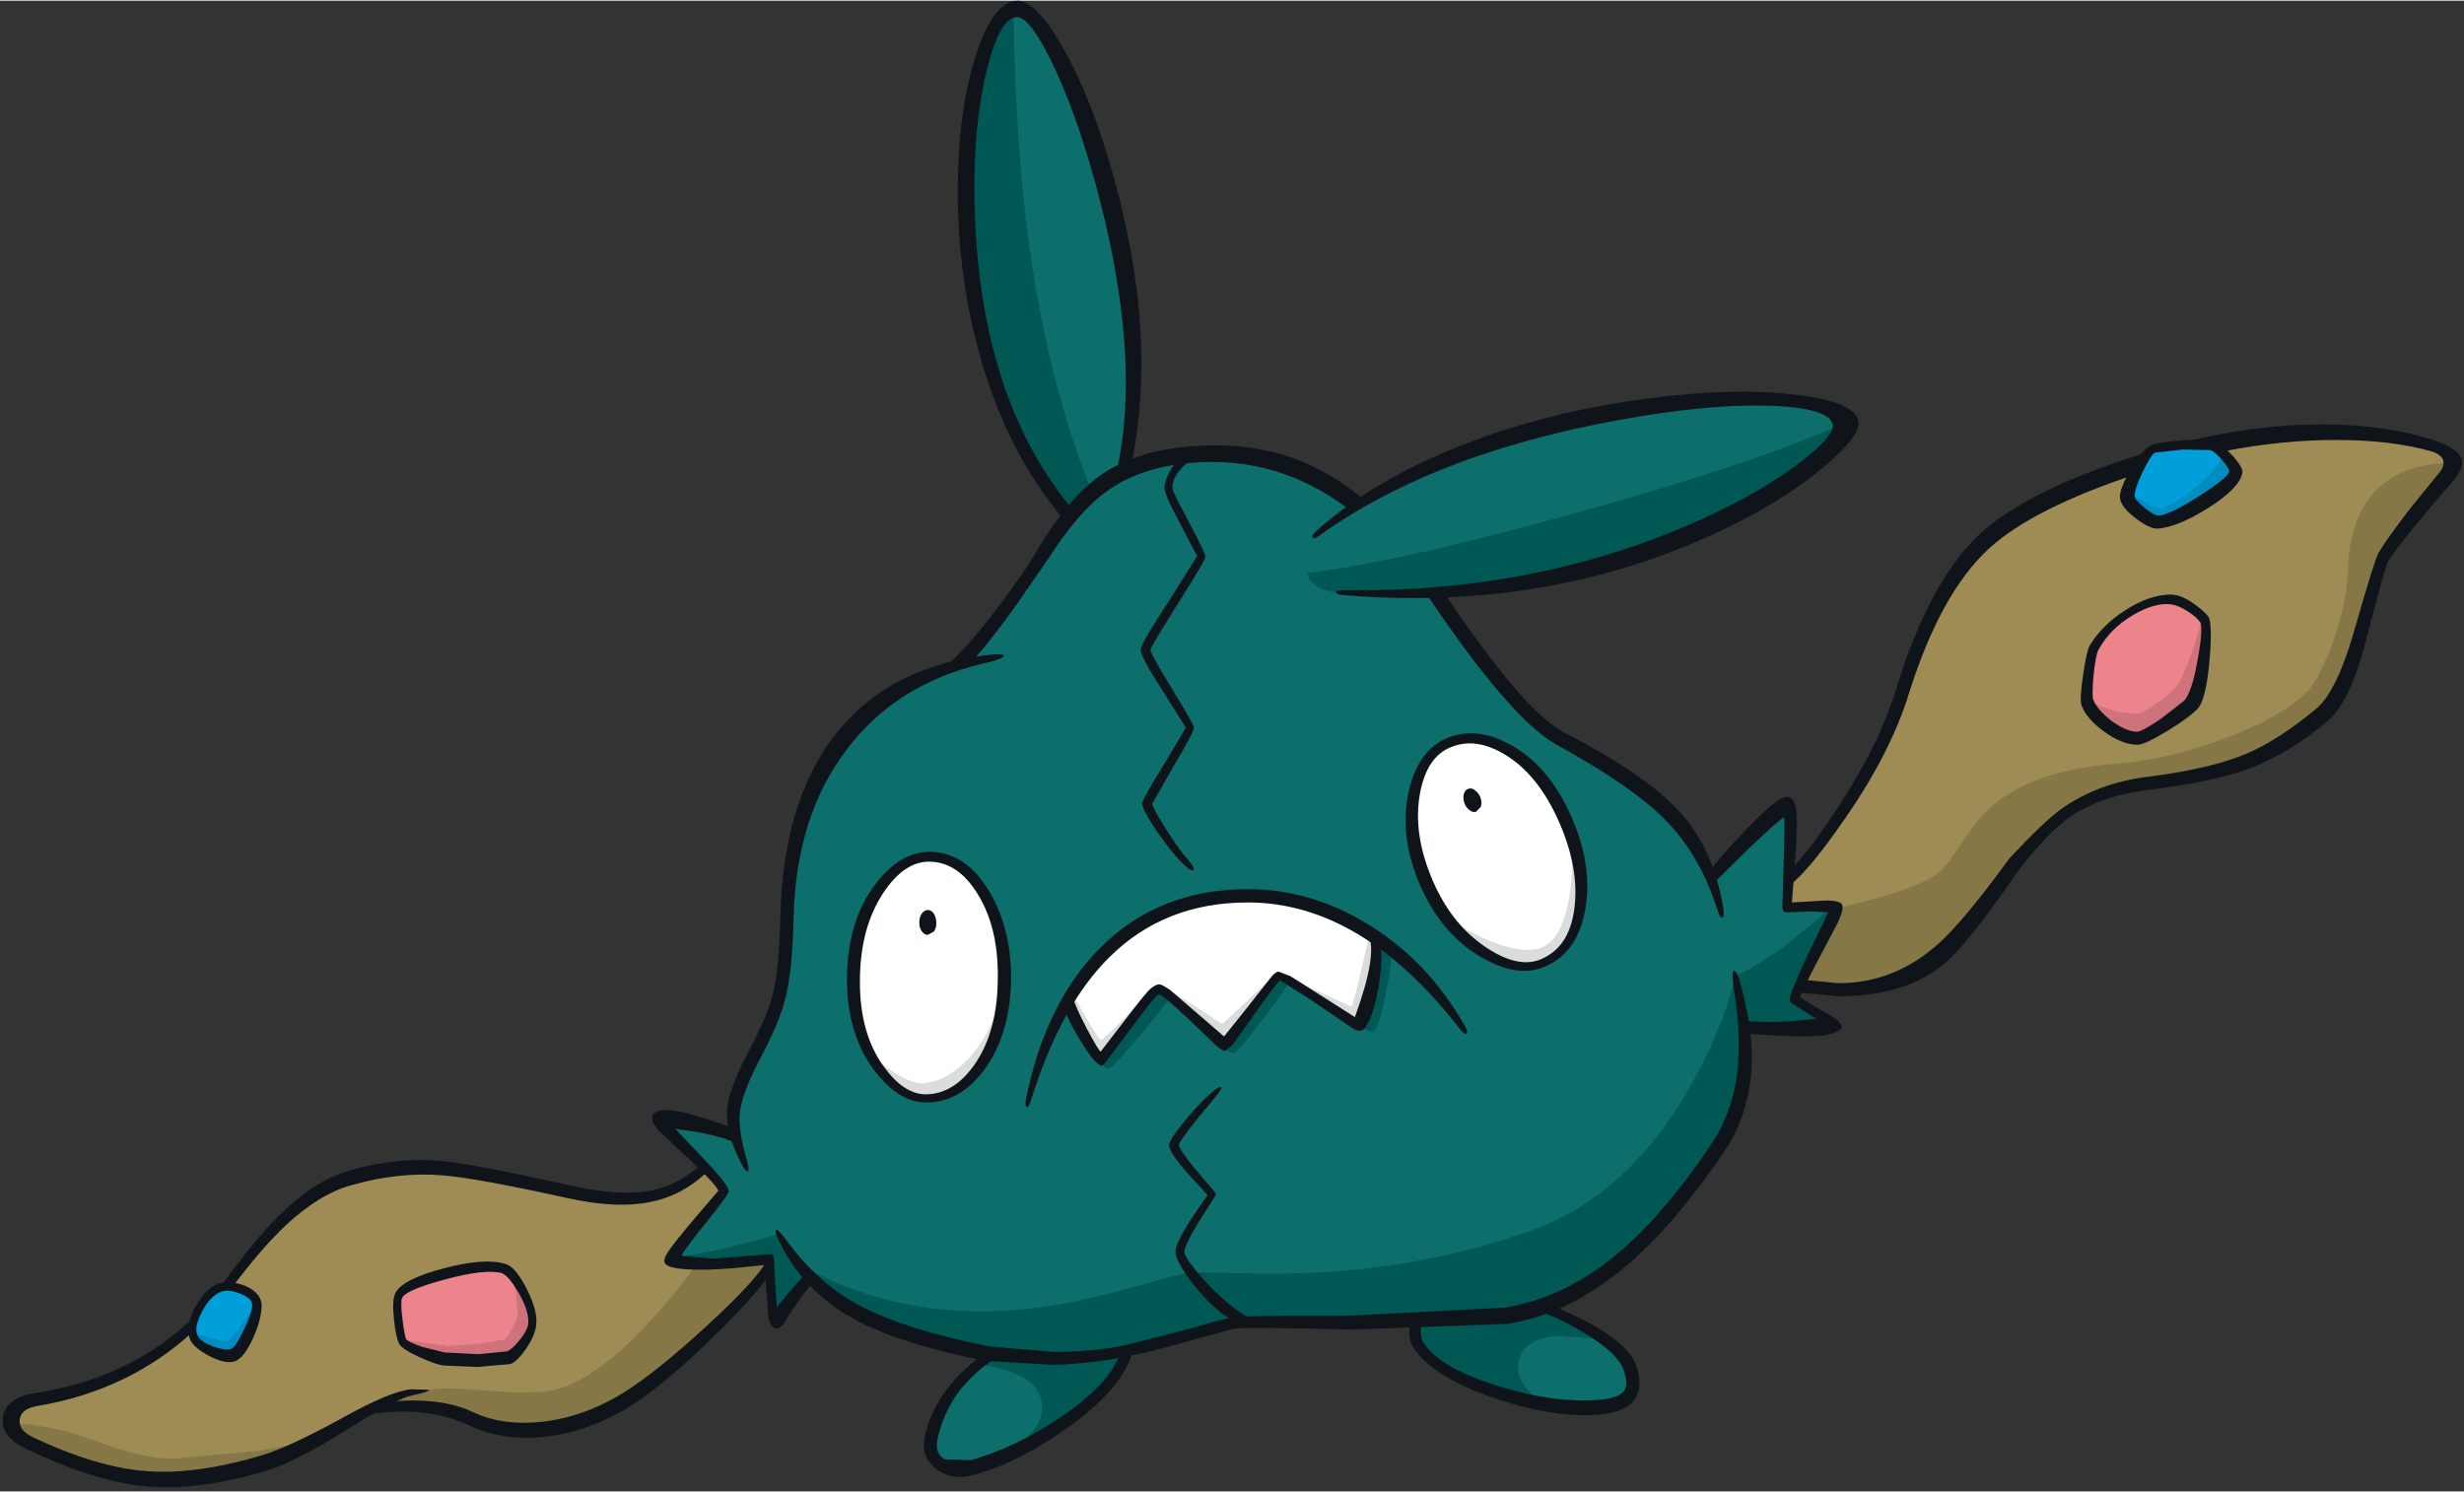 <svg xmlns="http://www.w3.org/2000/svg" width="426" height="258" viewBox="-0.45 0 425.65 257.55"><rect x="-0.45" y="0" width="425.65" height="257.55" fill="#333333" stroke="none"/><path fill="#9f8c55" d="M411.3 96.95q-1.25 2.7-3.95 13.05-3.4 10.25-9.15 15.7-5.8 5.55-17.75 8.1l-12.95 2.05q-5.65 1.45-8.3 3-7.5 4.4-15.35 15.25-8.45 11.75-17.1 15.05-6.5 2.5-16.7.95-7.45-1.2-5.85-9.5.55-2.85 2.1-5.95 1.25-2.55 2.05-3.3 5.35-4.85 10.4-12.65 5.65-8.8 9.15-18.7l4.1-11.7q3.15-7.35 8.1-12.75 13.7-14.75 46.45-19.95l5.6-.45 12.35-.4q18.1.2 18.75 5.5l-5.05 6.35q-5.35 7-6.9 10.35"/><path fill="#867747" d="M405.15 98.2q.35-11.15 7.35-15.6 4.3-2.75 10.65-2.75l.1.4-5.05 6.35q-5.35 7-6.9 10.35-1.25 2.7-3.95 13.05-3.4 10.25-9.15 15.7-5.8 5.55-17.75 8.1l-12.95 2.05q-5.65 1.45-8.3 3-7.5 4.4-15.35 15.25-8.45 11.75-17.1 15.05-6.5 2.5-16.7.95-6.35-1.05-6.1-7.3l12.45-5.85 7.8-2q8.25-2.4 10.6-4.6 1.15-1.05 3.45-4.55 2.4-3.7 4.45-5.75 7.2-7.05 22.3-8.2 8.75-.65 18.35-4.2 9.75-3.55 14.45-7.95 2.05-1.85 4.4-7.95 2.75-7.1 2.95-13.55"/><path fill="#0d6f6b" d="M190.6 32.75q3.5 13.85 4.55 26.45 1.15 14-1.2 22-1.3 4.4-4.8 7-3.45 2.55-5.1.75-8.7-9.75-13.25-25.3-3.9-13.35-4.15-28.6-.25-13.6 2.3-23.5 2.55-9.75 6.25-10 3.45-.2 7.9 9.1 4.15 8.7 7.5 22.1"/><path fill="#005854" d="M166.65 36.1q-.35-13.35 2.05-23.45 2.35-9.9 5.95-10.95.25 25 3.25 44.35 3.6 23.25 11.55 41.9-1.6 1.3-3.05 1.6-1.5.3-2.35-.6-8.55-9.55-13.1-24.75-3.9-13.1-4.3-28.1"/><path fill="#9f8c55" d="M130.75 206.65q1.85 3.35 2.5 6.75.75 3.5-.3 4.9-1.9 2.65-5.75 6.5l-11.45 10.85q-7.3 6.85-17.4 9.9-10.4 3.1-16.85-.05-5.45-2.7-12.4-2.6l-5.85.6q-8.55 5.85-17.35 8.85-7.1 2.35-16 3.3-6.55.65-16.1-2.4-4.8-1.5-8.3-3.15-3.65-2.8-3.6-4.75 0-3.4 9.9-4.9 9.85-1.5 20.3-11.4 2.8-2.65 16.85-18.75 7.3-8.3 21.65-8.95 11.65-.55 25.65 3.9 10.25 3.25 17.2.95 2.2-.75 8-4.8 4.55-3.2 9.3 5.25"/><path fill="#0d6f6b" d="M192.1 82q6.3-3.75 17.45-3.75 11.35 0 20.4 5.85 9.05 5.8 17.75 18.75 7.35 10.95 12.55 16.95 5.15 6 8.95 7.95 11.3 5.8 16.95 10.85 5.65 5.05 7.95 11.5l.5.4.7.45 6.15-6.1q6.1-6.1 6.75-5.85 1.05.5.1 17.65l8.1.3-3.3 7.6q-3.35 7.45-3.35 7.75.05.45 3.15 2.4 3.05 1.9 2.9 2.35-.3.85-14.85.1l-.1 1.55q1.2 10.8-4.85 19.75-9.15 13.35-17.85 20.25-8.7 6.95-18.3 8.5-5.1.85-42.15.85l-5.85.6-6 1.15-5.6 1.95q-3.75 1.35-6.3 1.8-7.7 1.55-23.9.05-12.15-1.1-22.65-7.2-3.3-1.9-6.05-4.05l-2.05-1.8q-4.5 7.35-5.45 7.1-.6-.1-1-5l-.6-5.2-7.9.85q-7.95.55-8.5-.9-.25-.65 4.3-6.15l4.6-5.6-5.65-6.2q-5.55-6-5.4-6.25.3-.7 6.4.9l6.2 1.6q-.2-1 .05-3 .45-4.15 3.55-10.05 3.15-6 4.15-10.35.8-3.6 1.75-14.15 2.2-25.75 15.85-36.9 6.85-5.6 13.2-6.05 3.75-3.6 8.65-10.15 4.2-5.55 6.4-9.3Q185.8 85.7 192.1 82"/><path fill="#0d6f6b" d="M291.85 91.9q-31.35 13.15-61.15 10.4-8.75-.8-7.9-4.8.45-2.4 3.9-5.2 21.25-17.5 57.8-22.5 14.05-1.9 24.3-.95 10 .95 10.25 3.95.25 2.95-7.25 8.35-7.9 5.7-19.95 10.75M170.05 233.6q1.55-1.75 6.25-3.55 4.7-1.75 9.35-2.4 12.1-1.65 8.9 5.7-3.6 8.25-16.2 15.8-12.6 7.6-16.5 3.7-3.35-3.3 1-10.3 1.55-2.45 7.2-8.95M266.75 225.7q6.7 2.95 10.7 6.05 6.65 5.15 3.6 9.3-1.75 2.35-8 2.35-6 0-12.9-2.05-7.25-2.1-11.65-5.45-5.05-3.75-4.5-7.9 1.55-11.65 22.75-2.3"/><path fill="#fff" d="M167.1 186.35q-3.45 3.45-7.35 3.4-3.7-.1-7.55-4.55-5.15-5.95-5-15.95.15-10.3 4.55-16.25 3.45-4.65 7.8-5.2 3.8-.45 8.35 4.5 6.05 6.45 5.2 17.65-.85 11.2-6 16.4M249.7 128.05q3.9-1.35 8.55.75 6.7 3 11.45 12.5 4.8 9.65 2.6 17.1-1.75 5.75-6 7.65-3.8 1.75-9.15-.9-6.55-3.3-10.7-11.85-4.2-8.6-2.35-16.8 1.65-7.1 5.6-8.45"/><path fill="#ed848c" d="M369 127.5q-8.65-3.15-9-6.55-.25-2.25.35-5.5.55-2.75 1.2-3.9 1.5-2.5 4.6-5.05 4.8-3.9 9.1-2.9 5.5 2.45 5.5 3.9l-.65 6.35q-.8 5.6-1.85 7.3-1.05 1.75-4.9 4.15-3.45 2.2-4.35 2.2"/><path fill="#009fd9" d="M371.35 77.35q1-.65 5.5-.7l5.1.3 1.95 1.85q1.95 2 1.95 2.8 0 1.15-5.65 5-5.85 4.05-8.15 3.7-3.75-2.15-4.6-3.75-.5-.9 1.15-4.75 1.65-3.8 2.75-4.45"/><path fill="#ed848c" d="m87.55 234.3-11 .55L69.1 232q-.5-1.05-.85-4.4-.45-3.7.15-4.3 1.1-1.1 7.85-3.05 7.6-2.25 10.6-1.2l2.5 3.45q2.45 3.95 2.1 6.3l-1.1 2.5q-1.35 2.55-2.8 3"/><path fill="#009fd9" d="M42.6 230.5q-1.45 3.55-2.4 3.8-1.1.3-3.7-.65-2.8-1.1-3.4-2.55-.7-1.4.7-4.7 1.65-4 5.35-4.35l2.15.6q2.25.85 2.45 2.4.25 1.8-1.15 5.45"/><path fill="#005854" d="M313.1 164.55q-3.35 7.45-3.35 7.75.05.45 3.15 2.4 3.05 1.9 2.9 2.35-.3.85-14.85.1l-.1 1.55q1.2 10.8-4.85 19.75-9.15 13.35-17.85 20.25-8.7 6.95-18.3 8.5-5.1.85-42.15.85l-5.85.6-6 1.15-5.6 1.95q-3.75 1.35-6.3 1.8-7.7 1.55-23.9.05-12.15-1.1-22.65-7.2-3.3-1.9-6.05-4.05l-2.05-1.8q-4.5 7.35-5.45 7.1-.6-.1-1-5l-.6-5.2-8.1.75q-8.2.45-9-.9 8.9-1.2 19-4.25l2.35 4.65q19.25 11.35 43.45 7.95 7-1 16.1-3.6 8.15-2.3 9.5-2.35l8.2.15q7.05.2 13-.1 19.2-.95 36.75-7.05 17.5-6.1 28.4-25.75 5.45-9.8 7.4-18.4 3.75-1.75 8.65-5.3l7.95-6.45.5.15-3.3 7.6M319 72.55l.05.25q.25 2.95-6.55 8.1-7.25 5.5-18.6 10.35-29.4 12.7-60.6 11.4-3.9-.15-6-1.35-1.7-.95-1.95-2.4 17.1-2.15 48.25-10.9 31.35-8.8 45.4-15.45"/><path fill="#ce737b" d="M380 106.4q.75.65.75 1.1l-.65 6.35q-.8 5.6-1.85 7.3-1.05 1.75-4.9 4.15-3.45 2.2-4.35 2.2-8.65-3.15-9-6.55l-.05-.35q2.6 1.65 5.8 2.3l3.2.3q.8-.15 3.05-1.75 2.35-1.65 3.55-3 .75-.8 2.2-4.65 1.5-4.05 2.25-7.4"/><path fill="#008cbe" d="M366.9 84.9q5.15 2.85 5.8 2.8 1.5-.1 5.35-3 4.4-3.35 5.5-6.25 2.35 2.55 2.3 3.15-6.95 8.2-13.8 8.7-1.05-.35-2.2-1.2-2.3-1.7-2.95-4.2"/><path fill="#867747" d="m127.6 218.6 4.65-1.15.3 1.65-6.4 6.75q-7.4 7.65-12.35 11.85-5 4.3-15.35 7.65-11.3 3.65-15.3.95-3.6-2.45-11.05-3.35l-6.7-.35q6-3.15 13.5-2.8l6.8.5q4.3.3 7.95 0 6.4-.55 15.25-9.1 5.3-5.2 11.15-13 2.4 1.25 7.55.4M9 251.25q-6.35-3-7-5.4 6.45.1 14.8 3.25 7.9 3 13.2 2.75l14.15-1.3q5.8-.9 11.85-2.7-4.25 2.35-10.15 4.5-11.85 4.3-20.3 3.35-9.25-1.05-16.55-4.45"/><path fill="#ce737b" d="M86.65 231.35q.5-.25 1.4-2 .95-1.8.95-2.55l-.3-3.2-.5-2.75 1.8 2.9q1.75 3.15 1.55 4.35l-1.05 2.7q-1.4 2.85-3.1 3.9-9.9.75-11.5.15-1.25-.15-2.7-.7-2.95-1-4.05-2.8l7.9 1.1 4.95-.4 4.65-.7"/><path fill="#008cbe" d="M42.7 229.25q-1.35 4.25-2.9 4.6l-3-.45q-3.15-.9-4.05-3.3 5.4 1.7 6 1.5 1.05-.3 5-6.55l-1.05 4.2"/><path fill="#005854" d="m252.3 237.65-5.65-3.05q-2.4-1.35-2.7-3.95l.2-2.3q3.8.75 13.4-.95l8.85-1.85q1.9.5 13.1 7.65-2.65-1.55-5.2-2.15l-5.65-.35q-5.8.4-6.7 4.25-.95 3.95 4.3 7.35-6.95-1.35-13.95-4.65M168.55 235.7l1.8-1.75v-.2l13.95.45 10-.9q-5.55 9.65-15.1 15.2-4.75 2.8-8.45 3.65 9.45-4.6 8.8-9.6-.45-3.8-4.9-5.45-3.15-1.15-6.1-1.4"/><path fill="#dbdcdc" d="M250.15 158.85q9.75 6 14.85 5 3.35-.65 4.95-5.95 1.35-4.55 1.2-11.85l.65 2.5q.6 3 .6 5.8.05 8.85-6.1 11.7-2.15.9-5.25.4-6.2-.9-10.9-7.6M171.15 179.8q-3.2 8.95-10.85 9.9-1.65.05-3.75-.9-4.15-1.8-6.25-6.6.85 1.15 3.6 2.9 3.15 2 4.9 1.95 3.9-.2 7.5-3.7 4.45-4.35 6.5-12.3l-.25 2.7q-.4 3.25-1.4 6.05"/><path fill="#005854" d="M183.5 173.35q4.55-7.55 10.05-11.85 5.8-4.5 13.25-5.8 13.8-2.45 24.45 2.2 3.7 1.65 6.3 3.8 2.1 1.75 2.25 2.65.3 1.6-.95 7.6-1.25 6.25-2.2 6.25-1.35 0-14.5-8.65-.15.75-4.45 6.45-4.4 5.85-5.2 5.85-1.2 0-10.7-9.65-9.65 12.15-10.8 12.35-1.2.15-7.5-11.2"/><path fill="#fff" d="M190.35 164.75q8.15-8.1 17.25-9.55 9.7-1.55 19.05 1.2 7.25 2.1 10.45 5.2-.6 13.2-2.7 15.5l-6.7-4.25-7.15-4.25-9.45 11.55-11.3-9.35-10.1 11.9q-5.5-7.8-5.65-10.15 2.25-3.75 6.3-7.8"/><path fill="#dbdcdc" d="m236.05 161.55 1.25.65q.8 2.55-1 9l-1.9 5.9q-.7-.05-12.95-8.55 1.75.65 11.5 5.25.35-.4 1.55-5.35l1.55-6.9M220.05 168.45l-8.95 11.7-10.8-9.85q1.7.75 6.1 3.7l4.3 2.8 4.1-3.8q4.15-4.1 5.25-4.55M199.05 170.45q.4.25-4.2 6.25-4.6 6-5.15 6-.75-.05-5.5-9.15l1-1.5q.25.75 2.25 4.1 2.05 3.55 2.35 3.4.65-.25 9.25-9.1"/><path fill="#0f141b" d="M169 113.2q3.8-.55 3.95-.05.1.55-3.65 1.4-14.95 3.5-23.5 14.85-8.7 11.45-9.15 28.8-.2 9.45-1.45 14.25-1 4.1-4.5 10.65-2.95 5.65-3.35 9.1-.3 2.9 1.15 7.85.55 2 .25 2.2-.35.2-1.3-1.65-2.6-5.2-2.3-9 .3-3.55 3.5-9.6 3.45-6.6 4.35-10.1 1.15-4.35 1.35-13.75.5-19.8 9.45-31.3 8.85-11.4 25.2-13.65M307.75 141.1q-.3-.1-5.55 4.85l-6.6 6.5q-.2.25-.7-.65-.45-.9-.25-1.15 1.3-1.85 5.05-5.85 4-4.3 6.2-6.05 3.8-3.15 4.05 2.1.15 2.65-.85 14.95l6-.35q2.3.05 2.65.7.4.65-.7 3.1l-3.45 6.55q-3.1 5.9-3.05 6.4l2.25 1.45 2.55 1.45q2.5 1.4 2.35 2.25-.15.8-2.65 1.35-3 .6-14.35-.3-.35 0-.4-1.1-.1-1.15.25-1.1 3.3.4 8.25.15l4.5-.45-4.2-2.7q-.5-.35-.35-.9.35-1.7 3.55-8.4l3.1-6.4-3.05-.15-4 .15q-.9.05-.9-.85.5-15.45.3-15.55M253.25 136.15q.6-.2 1.2.35.65.5.9 1.35.25.75 0 1.45l-.85.85q-.55.15-1.15-.35-.65-.5-.9-1.4-.2-.8 0-1.45.25-.65.8-.8M132.1 217.55q.15-.25.5.8l.25 1.2q-2.65 4.1-10.35 11.55-8.05 7.85-13.65 11.45-7.4 4.7-15.1 5.55-7.2.8-12.95-1.85-7.45-3.6-17.75-2-.35.05.2-.9.6-.95.95-1 10.75-1.5 17.05 1.5 5.2 2.45 12.15 1.65 7.4-.9 14.25-5.25 5.7-3.65 14.1-11.4 8.55-7.85 10.35-11.3"/><path fill="#0f141b" d="m86.45 219.95-.15-.1q-2.85-.8-9.75 1.05-6.95 1.85-7.55 3.25-.3.7.1 3.85.4 3.05.65 3.3.45.5 2.8 1.3l3.85.95 5.85.3 4.9-.5q1-.45 2.25-2.05 1.3-1.65 1.4-2.7.2-2.15-1.65-5.35-1.7-2.85-2.7-3.3m.55-1.65q1.65.55 3.5 4.2 1.9 3.7 1.7 6.1-.15 1.9-1.7 4.2-1.5 2.2-2.75 2.75l-5.85.5-5.75-.25q-1.45-.2-4.25-1.5-3-1.4-3.4-2.25-.6-1.25-.9-4.3-.35-3.3.25-4.45 1.15-2.4 8.4-4.3 7.2-1.9 10.75-.7M161.25 253.65q-2.75-2.15-1.9-5.75 1.9-8.45 10.95-14.65.2-.1 1.05.35.9.45.6.6-4.7 3.1-7.25 6.8-2.15 3.15-3.15 7.25-.65 2.75 1.2 3.75l4.5.15q7.85-2.2 15.8-7.6 8.9-6.1 10.2-11.6.1-.35 1.05-.15 1 .2.9.55-1.5 6.1-10.8 12.9-8.4 6.1-16.4 8.4-4 1.15-6.75-1M167.8 183.95q3.9-5.5 4.1-14.2.3-9.3-3.4-15.3-3.4-5.65-8.4-5.7-4.35-.05-8 5.45-4 6.1-4 15.2-.05 9.05 4.15 14.8 3.45 4.75 7.25 4.75 4.75-.05 8.3-5m6.4-14.2q-.3 9.1-4.65 15-4.25 5.7-10.1 5.6-4.6-.05-8.7-5.3-4.85-6.25-4.9-15.95.05-10.1 4.95-16.5 4.25-5.55 9.3-5.55 6.25 0 10.35 6.85 3.95 6.6 3.75 15.85"/><path fill="#0f141b" d="M159.85 157.1q.55 0 1 .6.45.65.45 1.75 0 .8-.45 1.4l-1.05.55q-.55 0-1-.6-.45-.65-.45-1.5 0-1 .45-1.6.45-.6 1.05-.6M165 32.9q0-13.7 3.1-23.4 3.05-9.5 7.25-9.5 3.25.1 7.75 8 4.6 8.05 8.15 20.05 8.95 30.3 3.25 54.3l-1.2.15q-1.1-.2-1-.55 4.8-20.3-3.65-50.85-3.25-11.8-7.25-20.15-3.9-8.1-6.15-8.1-3 0-5.25 9.2-2.35 9.6-2.1 22.5.6 34.2 17.35 53.85.2.25-.75.9-.95.6-1.1.45-9.55-11.2-14.3-27.5-4.1-14-4.1-29.35M199.85 169.95q.5.05 1.8.95l4.95 4.25 4.4 3.8 3.85-4.8 4.4-5.6q.7-.8 1.2-.8l2.05.8 11.1 7.05q3.95-10.8 2.35-14.2l.7-.05q.85.25.95.6 1 2.2.25 7.35-.7 4.95-2.15 7.65-.55 1-1.2 1.05-.6.05-1.8-.8l-6.15-4.2-5.85-3.75q-.4.1-4.2 5.5l-4.1 5.75-1.2.95q-.5 0-1.6-.95-9-8.8-9.85-8.8-.5 0-4.1 4.9l-5.15 6.85q-.5.65-.85.55l-1-.8q-1.35-1.6-3.05-4.5-1.85-3.2-2.3-5-.05-.25.75-1 .85-.7.9-.4.3 1.4 2.4 5.4 2.05 3.85 2.35 3.85l3.85-5q3.95-5.2 4.75-5.85 1-.8 1.55-.75M200.75 84.55q-.15-1.2.7-2.9t2.2-2.7l1.6-.2.95.2q-1.85.8-3.05 2.45-1.3 1.65-1 3.15.15.6 3 5.95 2.7 5.1 2.65 5.6-.05.6-4.75 8.05-4.7 7.45-4.75 7.95-.05.65 3.75 6.85 3.75 6.15 3.75 6.6 0 .85-3.6 6.85l-3.6 6.35q0 .6 2.2 4.1 2.35 3.75 4 5.6 1.25 1.45.95 1.75-.3.35-1.7-.95-1.95-1.85-4.55-5.6-2.55-3.75-2.65-4.9-.05-.65 3.75-6.75l3.8-6.4-3.9-6.2q-3.95-6.1-3.9-7.3.05-1.05 4.95-8.5l4.8-7.65-2.7-5.15q-2.8-5.25-2.9-6.25M204 193.8q2.55-3.15 4.8-5.1 1.4-1.25 1.7-1 .25.2-.9 1.6-6.45 7.65-6.4 8.45.05.65 2.6 3.85l3.45 4.05q.55.45.1 1.05l-2.9 4.6q-2.3 3.8-2.3 4.9 0 .95 3.15 4.55 3.8 4.35 8.25 7 .3.2-1.2.4l-1.7.05q-3.85-2.4-7.05-6.55-2.85-3.7-3-5.45 0-1.5 2.75-5.75l2.8-4.1-3.3-3.6q-3.3-3.75-3.35-5-.05-.8 2.5-3.95M121.7 201.15q.6.6.35.85-4.4 4.4-10.15 5.55-5.8 1.2-14.2-.65-15.9-3.5-21.65-3.95-7.55-.65-15.8 1.7-5.5 1.5-11.3 6.9-4.2 3.95-9.15 10.55l-2.3.3.45-.65q5.75-7.8 9.5-11.55 6.3-6.35 12.35-8.05 8.35-2.4 16-1.7 5.35.5 22.3 4.25 8.5 1.9 13.8.9 5.05-.95 8.95-4.8.25-.25.85.35M59.55 246.85q-8.95 5.65-14.35 7.25-11.8 3.45-20.75 2.55-8.55-.85-20.2-6.35-4.7-2.15-4.2-5.6.55-3.4 5.7-4.15Q12 239.5 16.8 237.7q9.3-3.5 16.2-10.25l-.15 2.55Q21.75 240.15 6 242.8q-2.9.5-3.05 2.4-.15 1.85 2.3 3 11.1 5.25 19.7 5.85 8.35.65 19.75-2.7 4.6-1.35 14.1-6.55 8.25-4.6 11.85-4.9l3 .1q.05.35-2.85.95-2.75.55-11.25 5.9M257.9 241.5q-10.3-3.45-13.95-8.4-.9-1.2-.95-2.75-.05-1.35.45-2.45.05-.2 1.1 0t.85.45q-.45.6-.4 1.75 0 1.2.6 2 2.9 4.15 12.6 7.2 9.55 3 17.25 2.45 3.65-.25 4.6-1.5.9-1.15-.05-3.75-.9-2.6-5.95-5.8-4.4-2.85-9.4-4.6-.3-.1.35-.75l.85-.6q14.2 5.5 16.3 10.9 1.35 3.85-.25 6.05-1.65 2.25-6.35 2.6-7.85.55-17.65-2.8M420 75.95q4.35 1.4 4.8 3.4.4 1.55-1.65 3.8-9.15 10.6-11.05 13.7-.55.85-3.7 13.2-2.8 11.05-6.75 14.4-6.65 5.6-13.25 8.1-6.3 2.4-17.7 3.8-8.55 1.1-13.8 4.85-3.3 2.3-8.45 8.75-8.05 11.75-12.2 15.7-6.7 6.35-19.1 6.35l-6.45-.6q-.35-.05-.2-1.2.15-1.1.5-1.05l6.15.6q10.55 0 18.65-8.15 4.45-4.55 10.85-13.4 6-6.4 8.85-8.45 6.3-4.55 14.95-5.65 10.8-1.35 17.05-3.95 5.6-2.35 12.2-7.85 3.55-3 6.55-13.5 3.5-12.25 4.2-13.45 1.55-2.55 5.4-7.55l4.9-6.05q1.05-1.15.9-2.15-.2-1.15-2.1-1.75-6.8-1.9-15.75-1.95-9.7-.1-20.4 2l-2-1.15-4.9-.4q12.75-3.2 24.55-3.15 10.75.05 18.95 2.75M369 81.65q-18.3 6.05-25.85 13-8.4 7.7-13.85 25.1-3.2 10.3-11.1 21.65-6.1 8.85-9.45 11.4l-.45-.95q-.4-1-.15-1.2 2.75-2 8.55-10.75 7.35-11.05 10.4-20.95 5.7-18.55 14.3-26.65 7.95-7.5 27.1-13.65l1.8-.6-1.3 3.6M250.25 128.95q-4.2 1.6-5.4 8-1.2 6.6 1.8 14.1 3.25 8.2 9.45 12.4 5.6 3.8 9.55 2.2 5.1-2.1 5.9-9.05.8-6.75-2.65-14.65-3.6-8.2-9.3-11.65-5.05-3.1-9.35-1.35m-.6-1.6q5.1-2.05 11 1.3Q267.2 132.3 271 141q3.65 8.2 2.45 15.7-1.25 7.8-7.15 10.25-4.75 1.95-11.05-1.8-7.1-4.2-10.75-13.2-3.2-7.95-1.6-15.3 1.6-7.2 6.75-9.3M320.6 72.7q.4 2.4-5.8 7.7-7.05 6-17.8 11.1-29.8 14.15-65.3 11.2-1.35-.1-1.3-.5 0-.35 1.35-.35 33.65.5 61.95-12.35 10.2-4.65 16.9-9.8 5.9-4.55 5.55-6.45-.55-2.8-10.2-3.25-9.7-.4-23.3 1.85-34.55 5.7-55.3 20.65-.8.6-1.05.25-.2-.35.55-1.05 10.55-9.45 27.2-15.65 14.2-5.3 30.45-7.35 14.45-1.9 25.05-.65 10.5 1.2 11.05 4.65"/><path fill="#0f141b" d="M300.45 170.75q2.35 8.7 1.5 15.75-.85 6.95-4.8 12.75-8.6 12.55-16.85 19.5-9.65 8.1-20.25 9.85l-27.15 1q-18.1-.5-20.2-.15l-7.7 2.1q-6.45 1.85-10.75 2.7-6.15 1.2-12.55 1.45l-11.95-.7q-14.8-2.9-22.8-7.3-8.15-4.55-12.25-12.3-1.45-2.75-1.1-3.05.3-.25 2.1 2.2 5.25 7.15 12.55 11 7.7 4.05 22.15 6.95l11.25.95q6.55 0 12.25-1.15l10.6-2.7q6.15-1.8 7.85-2.1 2.15-.35 20.15-.3l27-1.4q10.2-1.65 19.2-9.1 7.85-6.45 16.2-18.7 3.55-5.2 4.55-11.35 1.1-6.55-.35-15.7-.5-3.3 0-3.35.55-.1 1.35 3.15M190.75 84.75q-4.8 3.45-9.8 11.2L174.7 105q-5.1 7-7.5 9.35l-2.45.6-2 .25q3.85-3.35 9.25-10.45 4.35-5.75 6.65-9.7 5.45-9.2 11.2-13.2 6-4.1 15.35-4.85 8.55-.7 15.6 1.35 7.7 2.2 14.55 8L232.7 88q-12.25-9.45-27.4-8.15-8.8.75-14.55 4.9M245.8 102.3l3.05-.25q13.9 20.8 21 24.45 14.15 7.25 20.1 13.9 5.45 6.15 7.2 15.8.4 2.05-.05 2.2-.4.2-1-1.7-3-9.3-9.05-15.35-5.7-5.7-18.6-12.8-7.95-4.45-22.15-25.55l-.5-.7M41.7 229.6q1.5-3.1 1.4-4.35.05-.95-1.8-1.75-1.75-.75-2.85-.6-2.15.25-3.9 3.4-1.65 3.05-.8 4.45.6 1 2.7 1.8 2 .7 3 .4.8-.3 2.25-3.35m1.2-7.05q1.85 1.2 1.85 2.9-.05 2.45-1.5 5.65-1.5 3.25-2.95 3.9-1.65.7-4.6-.85-3-1.55-3.45-3.25-.65-2.45 1.4-5.85 2.2-3.6 5-3.65 2.45.05 4.25 1.15M191.25 165.2q-8.5 8.35-13.6 24.8-.45 1.35-.75 1.15-.35-.2-.05-1.7 3.35-16.2 12.5-25.55 10.15-10.4 25.75-10.4 11.15 0 21.25 6.35 9.95 6.3 16.1 17 .75 1.3.45 1.6-.3.3-1.2-.85-16.95-21.8-36.6-21.8-14.35 0-23.85 9.4"/><path fill="#0f141b" d="M114.1 195.95q-2.15-1.95-1.85-3.15.25-1.3 3.1-1.1 2.8.15 11.3 3.25l.15 1.3q-.1 1.2-.4 1.05-1.5-.85-5.9-1.75l-4.3-.65 4.5 4.75q4.65 4.85 4.75 6 .05.55-4.15 5.75-4.15 5.15-3.95 5.45l5.3.5 9.55-.75h.8l.25.75.2 4.05.3 4.3q4.2-5.2 5.45-6.1.3-.2.85.6.5.85.25 1.05-.9.75-2.65 3.2-1.45 2-2.35 3.55-1 1.75-2 1.3-.95-.5-1.05-2.5l-.65-8.35-5.6.55q-6.3.5-9.55 0-1.85-.3-2.1-1t1.05-2.5q1.8-2.45 8.25-9.9-.4-1-4.25-4.7l-5.3-4.95M379.6 107.35q-.65-.9-2.2-1.9-1.6-1-2.8-1.15-2.8-.35-6.5 1.8-4.1 2.4-6.1 6.15-.45.95-.8 4.4-.3 3.35-.05 4.1.7 1.8 3.2 3.7 2.55 1.85 4.4 1.85.75 0 4.05-2.2l4.05-3.15q1.35-1.45 2.35-7.15 1-5.55.4-6.45m-.7-2.9q2.15 1.6 2.35 2.45.45 2-.05 7.55-.6 6.15-1.9 7.75-1.2 1.4-5.15 3.85-4.1 2.5-5.35 2.5-2.65 0-5.8-2.3-3-2.2-3.85-4.45-.4-1 .25-5.3.6-4.15 1.15-5.1 2.1-3.5 6.15-6.1 4.2-2.7 7.9-2.7 1.9.05 4.3 1.85M379.45 85.6q5.25-3.4 5.2-4.3 0-.5-1.25-1.95-1.3-1.5-2-1.7l-4.75-.1-4.9.55q-.65.45-2.05 3.3-1.45 3-1.4 4.25.05.6 1.7 1.95t2.4 1.35q1.7.05 7.05-3.35m-2.6-9.65q3.95-.3 5.15.1 1.5.65 3.3 2.65 1.8 2 1.6 2.9-.5 2.65-5.9 6.05-5.15 3.25-8.6 3.55-1.4.15-3.95-1.8-2.7-2.05-2.7-3.75.05-1.5 1.9-4.75 2-3.45 3.55-4.1 1.75-.6 5.65-.85"/></svg>